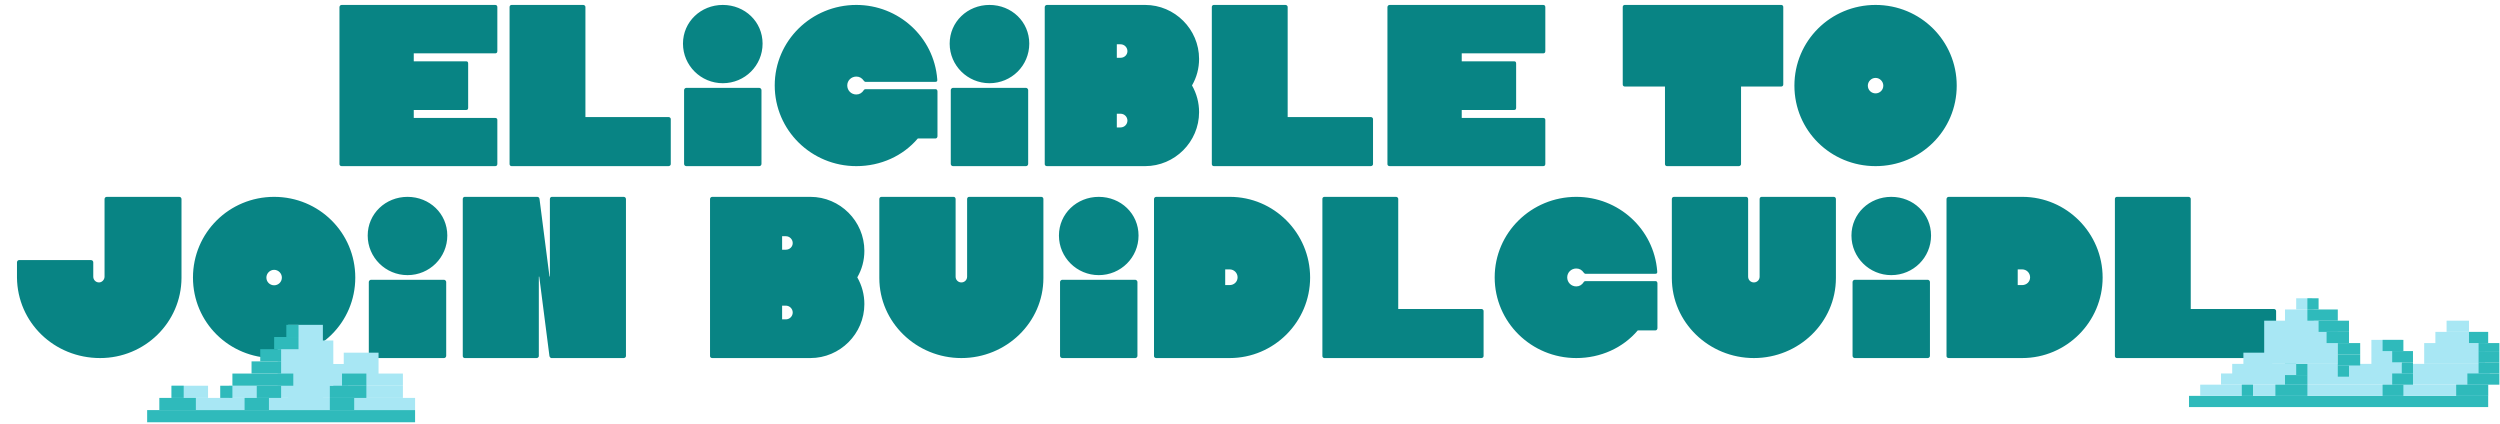 <svg width="1003" height="170" viewBox="0 0 1003 170" fill="none" xmlns="http://www.w3.org/2000/svg">
<path d="M137.079 1.979C136.547 1.979 136.192 2.422 136.192 2.866V65.854C136.192 66.298 136.547 66.653 137.079 66.653H198.648C199.181 66.653 199.535 66.386 199.535 65.765V48.111C199.535 47.579 199.181 47.312 198.648 47.312H166.001V44.119H187.027C187.559 44.119 187.825 43.853 187.825 43.232V25.488C187.825 24.867 187.559 24.601 187.027 24.601H166.001V21.407H198.648C199.181 21.407 199.535 21.141 199.535 20.52V2.866C199.535 2.245 199.181 1.979 198.648 1.979H137.079ZM204.441 65.854C204.441 66.298 204.796 66.653 205.24 66.653H268.228C268.671 66.653 269.115 66.298 269.115 65.854V47.756C269.115 47.312 268.671 46.958 268.228 46.958H234.871V2.777C234.871 2.334 234.427 1.979 233.984 1.979H205.24C204.796 1.979 204.441 2.334 204.441 2.777V65.854ZM289.979 33.384C298.851 33.384 305.948 26.287 305.948 17.504C305.948 8.721 298.851 1.979 289.979 1.979C281.196 1.979 274.01 8.721 274.01 17.504C274.01 26.287 281.196 33.384 289.979 33.384ZM275.341 35.247C274.898 35.247 274.454 35.691 274.454 36.134V65.765C274.454 66.298 274.898 66.653 275.341 66.653H304.617C305.061 66.653 305.504 66.298 305.504 65.765V36.134C305.504 35.691 305.061 35.247 304.617 35.247H275.341ZM347.283 35.779C347.017 35.779 346.75 35.868 346.573 36.134C345.863 37.288 344.799 37.909 343.557 37.909C341.516 37.909 339.919 36.312 339.919 34.271C339.919 32.319 341.516 30.723 343.557 30.723C344.799 30.723 345.775 31.255 346.573 32.408C346.75 32.674 347.017 32.852 347.283 32.852H375.14C375.938 32.852 376.115 32.586 376.027 31.787C374.696 14.754 360.413 1.979 343.557 1.979C325.547 1.979 310.82 16.351 310.82 34.271C310.82 52.281 325.547 66.653 343.557 66.653C353.315 66.653 362.276 62.572 368.22 55.563H375.317C375.761 55.563 376.115 55.12 376.115 54.676V36.667C376.115 36.223 375.849 35.779 375.406 35.779H347.283ZM396.975 33.384C405.847 33.384 412.944 26.287 412.944 17.504C412.944 8.721 405.847 1.979 396.975 1.979C388.193 1.979 381.007 8.721 381.007 17.504C381.007 26.287 388.193 33.384 396.975 33.384ZM382.337 35.247C381.894 35.247 381.45 35.691 381.45 36.134V65.765C381.45 66.298 381.894 66.653 382.337 66.653H411.614C412.057 66.653 412.501 66.298 412.501 65.765V36.134C412.501 35.691 412.057 35.247 411.614 35.247H382.337ZM420.035 1.979C419.502 1.979 419.147 2.422 419.147 2.866V65.854C419.147 66.298 419.502 66.653 420.035 66.653H459.424C471.312 66.653 481.071 56.894 481.071 45.006C481.071 41.191 480.095 37.554 478.232 34.271C480.095 31.078 481.071 27.44 481.071 23.625C481.071 11.738 471.312 1.979 459.424 1.979H420.035ZM448.069 23.182V17.77H449.577C451.085 17.77 452.327 19.012 452.327 20.52C452.327 22.029 451.085 23.182 449.577 23.182H448.069ZM448.069 51.127V45.627H449.577C451.085 45.627 452.327 46.869 452.327 48.377C452.327 49.885 451.085 51.127 449.577 51.127H448.069ZM486.183 65.854C486.183 66.298 486.538 66.653 486.982 66.653H549.97C550.414 66.653 550.857 66.298 550.857 65.854V47.756C550.857 47.312 550.414 46.958 549.97 46.958H516.613V2.777C516.613 2.334 516.169 1.979 515.726 1.979H486.982C486.538 1.979 486.183 2.334 486.183 2.777V65.854ZM557.527 1.979C556.995 1.979 556.64 2.422 556.64 2.866V65.854C556.64 66.298 556.995 66.653 557.527 66.653H619.096C619.628 66.653 619.983 66.386 619.983 65.765V48.111C619.983 47.579 619.628 47.312 619.096 47.312H586.448V44.119H607.474C608.006 44.119 608.272 43.853 608.272 43.232V25.488C608.272 24.867 608.006 24.601 607.474 24.601H586.448V21.407H619.096C619.628 21.407 619.983 21.141 619.983 20.52V2.866C619.983 2.245 619.628 1.979 619.096 1.979H557.527ZM651.841 1.979C651.397 1.979 651.042 2.334 651.042 2.777V33.916C651.042 34.36 651.397 34.715 651.841 34.715H667.987V65.854C667.987 66.298 668.342 66.653 668.786 66.653H697.618C698.062 66.653 698.505 66.298 698.505 65.854V34.715H714.652C715.095 34.715 715.45 34.36 715.45 33.916V2.777C715.45 2.334 715.095 1.979 714.652 1.979H651.841ZM752.477 1.979C734.468 1.979 719.918 16.351 719.918 34.36C719.918 52.369 734.468 66.653 752.477 66.653C770.487 66.653 785.036 52.369 785.036 34.36C785.036 16.351 770.487 1.979 752.477 1.979ZM752.477 37.465C750.792 37.465 749.372 36.134 749.372 34.36C749.372 32.674 750.792 31.255 752.477 31.255C754.163 31.255 755.582 32.674 755.582 34.36C755.582 36.134 754.163 37.465 752.477 37.465ZM72.817 79.866C72.817 79.422 72.463 78.979 71.93 78.979H42.831C42.299 78.979 41.944 79.422 41.944 79.866V111.005C41.944 112.247 40.88 113.312 39.726 113.312C38.396 113.312 37.42 112.247 37.42 111.005V105.239C37.42 104.795 37.065 104.351 36.532 104.351H7.611C7.168 104.351 6.813 104.795 6.813 105.239V111.36C6.99 129.369 21.717 143.653 40.17 143.653C58.09 143.653 72.729 129.369 72.817 111.537V79.866ZM109.98 78.979C91.971 78.979 77.421 93.351 77.421 111.36C77.421 129.369 91.971 143.653 109.98 143.653C127.99 143.653 142.539 129.369 142.539 111.36C142.539 93.351 127.99 78.979 109.98 78.979ZM109.98 114.465C108.295 114.465 106.875 113.134 106.875 111.36C106.875 109.674 108.295 108.255 109.98 108.255C111.666 108.255 113.085 109.674 113.085 111.36C113.085 113.134 111.666 114.465 109.98 114.465ZM163.49 110.384C172.361 110.384 179.459 103.287 179.459 94.504C179.459 85.721 172.361 78.979 163.49 78.979C154.707 78.979 147.521 85.721 147.521 94.504C147.521 103.287 154.707 110.384 163.49 110.384ZM148.852 112.247C148.408 112.247 147.965 112.691 147.965 113.134V142.765C147.965 143.298 148.408 143.653 148.852 143.653H178.128C178.572 143.653 179.015 143.298 179.015 142.765V113.134C179.015 112.691 178.572 112.247 178.128 112.247H148.852ZM216.18 111.094C216.18 110.916 216.358 110.916 216.358 111.094L220.438 142.854C220.527 143.209 220.793 143.564 221.148 143.653H250.247C250.691 143.653 251.134 143.298 251.134 142.854V79.866C251.134 79.334 250.691 78.979 250.247 78.979H221.414C220.971 78.979 220.616 79.334 220.616 79.866V110.828C220.616 111.005 220.438 111.005 220.438 110.828L216.446 79.777C216.358 79.245 216.003 78.979 215.47 78.979H186.46C186.017 78.979 185.662 79.334 185.662 79.866V142.854C185.662 143.298 186.017 143.653 186.46 143.653H215.293C215.737 143.653 216.18 143.298 216.18 142.854V111.094ZM285.748 78.979C285.216 78.979 284.861 79.422 284.861 79.866V142.854C284.861 143.298 285.216 143.653 285.748 143.653H325.138C337.026 143.653 346.784 133.894 346.784 122.006C346.784 118.191 345.809 114.554 343.946 111.271C345.809 108.078 346.784 104.44 346.784 100.625C346.784 88.737 337.026 78.979 325.138 78.979H285.748ZM313.782 100.182V94.77H315.29C316.798 94.77 318.04 96.012 318.04 97.52C318.04 99.028 316.798 100.182 315.29 100.182H313.782ZM313.782 128.127V122.627H315.29C316.798 122.627 318.04 123.869 318.04 125.377C318.04 126.885 316.798 128.127 315.29 128.127H313.782ZM385.697 113.312C384.455 113.312 383.391 112.336 383.391 111.005V79.866C383.391 79.334 383.036 78.979 382.592 78.979H353.671C353.139 78.979 352.784 79.334 352.784 79.866V111.537C352.784 129.369 367.688 143.653 385.697 143.653C403.707 143.653 418.611 129.369 418.611 111.537V79.866C418.611 79.334 418.256 78.979 417.724 78.979H388.802C388.359 78.979 388.004 79.334 388.004 79.866V111.005C388.004 112.336 386.939 113.312 385.697 113.312ZM440.814 110.384C449.685 110.384 456.782 103.287 456.782 94.504C456.782 85.721 449.685 78.979 440.814 78.979C432.031 78.979 424.845 85.721 424.845 94.504C424.845 103.287 432.031 110.384 440.814 110.384ZM426.175 112.247C425.732 112.247 425.288 112.691 425.288 113.134V142.765C425.288 143.298 425.732 143.653 426.175 143.653H455.452C455.895 143.653 456.339 143.298 456.339 142.765V113.134C456.339 112.691 455.895 112.247 455.452 112.247H426.175ZM463.873 78.979C463.34 78.979 462.986 79.422 462.986 79.866V142.854C462.986 143.298 463.34 143.653 463.873 143.653H493.326C511.158 143.653 525.619 129.103 525.619 111.36C525.619 93.528 511.158 78.979 493.415 78.979H463.873ZM491.552 114.376V108.078H493.326C495.101 108.078 496.52 109.497 496.52 111.271C496.52 113.046 495.101 114.376 493.326 114.376H491.552ZM530.541 142.854C530.541 143.298 530.896 143.653 531.34 143.653H594.328C594.772 143.653 595.215 143.298 595.215 142.854V124.756C595.215 124.313 594.772 123.958 594.328 123.958H560.971V79.777C560.971 79.334 560.527 78.979 560.084 78.979H531.34C530.896 78.979 530.541 79.334 530.541 79.777V142.854ZM636.129 112.779C635.863 112.779 635.597 112.868 635.419 113.134C634.71 114.288 633.645 114.909 632.403 114.909C630.363 114.909 628.766 113.312 628.766 111.271C628.766 109.32 630.363 107.723 632.403 107.723C633.645 107.723 634.621 108.255 635.419 109.408C635.597 109.674 635.863 109.852 636.129 109.852H663.986C664.784 109.852 664.962 109.586 664.873 108.787C663.542 91.754 649.259 78.979 632.403 78.979C614.394 78.979 599.667 93.351 599.667 111.271C599.667 129.281 614.394 143.653 632.403 143.653C642.162 143.653 651.122 139.572 657.066 132.563H664.163C664.607 132.563 664.962 132.12 664.962 131.676V113.667C664.962 113.223 664.696 112.779 664.252 112.779H636.129ZM703.654 113.312C702.412 113.312 701.347 112.336 701.347 111.005V79.866C701.347 79.334 700.992 78.979 700.549 78.979H671.627C671.095 78.979 670.74 79.334 670.74 79.866V111.537C670.74 129.369 685.644 143.653 703.654 143.653C721.663 143.653 736.567 129.369 736.567 111.537V79.866C736.567 79.334 736.212 78.979 735.68 78.979H706.759C706.315 78.979 705.96 79.334 705.96 79.866V111.005C705.96 112.336 704.896 113.312 703.654 113.312ZM758.77 110.384C767.641 110.384 774.739 103.287 774.739 94.504C774.739 85.721 767.641 78.979 758.77 78.979C749.987 78.979 742.801 85.721 742.801 94.504C742.801 103.287 749.987 110.384 758.77 110.384ZM744.132 112.247C743.688 112.247 743.245 112.691 743.245 113.134V142.765C743.245 143.298 743.688 143.653 744.132 143.653H773.408C773.852 143.653 774.295 143.298 774.295 142.765V113.134C774.295 112.691 773.852 112.247 773.408 112.247H744.132ZM781.829 78.979C781.297 78.979 780.942 79.422 780.942 79.866V142.854C780.942 143.298 781.297 143.653 781.829 143.653H811.283C829.115 143.653 843.575 129.103 843.575 111.36C843.575 93.528 829.115 78.979 811.371 78.979H781.829ZM809.508 114.376V108.078H811.283C813.057 108.078 814.476 109.497 814.476 111.271C814.476 113.046 813.057 114.376 811.283 114.376H809.508ZM848.498 142.854C848.498 143.298 848.853 143.653 849.296 143.653H912.284C912.728 143.653 913.172 143.298 913.172 142.854V124.756C913.172 124.313 912.728 123.958 912.284 123.958H878.927V79.777C878.927 79.334 878.484 78.979 878.04 78.979H849.296C848.853 78.979 848.498 79.334 848.498 79.777V142.854Z" fill="#088484"/>
<rect width="120.032" height="4.493" transform="matrix(-1 0 0 1 998.258 158.824)" fill="#2FBABB"/>
<rect width="115.539" height="4.493" transform="matrix(-1 0 0 1 998.258 154.331)" fill="#A8E7F4"/>
<rect width="107.194" height="4.493" transform="matrix(-1 0 0 1 998.258 149.838)" fill="#A8E7F4"/>
<rect width="103.343" height="4.493" transform="matrix(-1 0 0 1 998.9 145.986)" fill="#A8E7F4"/>
<rect width="4.493" height="4.493" transform="matrix(-1 0 0 1 921.233 141.493)" fill="#2FBABB"/>
<rect width="4.493" height="4.493" transform="matrix(-1 0 0 1 925.726 145.987)" fill="#2FBABB"/>
<rect width="8.986" height="3.851" transform="matrix(-1 0 0 1 925.726 150.48)" fill="#2FBABB"/>
<rect width="12.838" height="4.493" transform="matrix(-1 0 0 1 925.726 154.331)" fill="#2FBABB"/>
<rect width="4.493" height="4.493" transform="matrix(-1 0 0 1 903.902 154.331)" fill="#2FBABB"/>
<rect width="24.392" height="8.344" transform="matrix(-1 0 0 1 996.975 137.642)" fill="#A8E7F4"/>
<rect width="13.479" height="5.135" transform="matrix(-1 0 0 1 990.556 133.149)" fill="#A8E7F4"/>
<rect width="8.986" height="4.493" transform="matrix(-1 0 0 1 990.556 128.656)" fill="#A8E7F4"/>
<rect width="12.838" height="4.493" transform="matrix(-1 0 0 1 998.258 154.331)" fill="#2FBABB"/>
<rect width="12.838" height="4.493" transform="matrix(-1 0 0 1 1002.75 149.838)" fill="#2FBABB"/>
<rect width="8.344" height="4.493" transform="matrix(-1 0 0 1 1002.75 145.345)" fill="#2FBABB"/>
<rect width="8.344" height="4.493" transform="matrix(-1 0 0 1 1002.75 140.851)" fill="#2FBABB"/>
<rect width="8.344" height="3.209" transform="matrix(-1 0 0 1 1002.75 137.642)" fill="#2FBABB"/>
<rect width="7.703" height="4.493" transform="matrix(-1 0 0 1 998.258 133.149)" fill="#2FBABB"/>
<rect width="12.196" height="10.27" transform="matrix(-1 0 0 1 963.597 136.358)" fill="#A8E7F4"/>
<rect width="29.527" height="17.331" transform="matrix(-1 0 0 1 937.922 128.656)" fill="#A8E7F4"/>
<rect width="8.344" height="4.493" transform="matrix(-1 0 0 1 964.239 154.331)" fill="#2FBABB"/>
<rect width="8.344" height="4.493" transform="matrix(-1 0 0 1 968.09 149.838)" fill="#2FBABB"/>
<rect width="8.344" height="4.493" transform="matrix(-1 0 0 1 968.09 140.851)" fill="#2FBABB"/>
<rect width="8.344" height="4.493" transform="matrix(-1 0 0 1 964.239 136.358)" fill="#2FBABB"/>
<rect width="4.493" height="4.493" transform="matrix(-1 0 0 1 968.09 145.345)" fill="#2FBABB"/>
<rect width="11.554" height="5.135" transform="matrix(-1 0 0 1 911.604 141.493)" fill="#A8E7F4"/>
<rect width="11.554" height="5.135" transform="matrix(-1 0 0 1 928.293 124.162)" fill="#A8E7F4"/>
<rect width="6.419" height="4.493" transform="matrix(-1 0 0 1 927.651 119.669)" fill="#A8E7F4"/>
<rect width="12.196" height="4.493" transform="matrix(-1 0 0 1 942.415 128.656)" fill="#2FBABB"/>
<rect width="12.196" height="4.493" transform="matrix(-1 0 0 1 937.921 124.162)" fill="#2FBABB"/>
<rect width="8.986" height="4.493" transform="matrix(-1 0 0 1 942.415 133.149)" fill="#2FBABB"/>
<rect width="8.986" height="4.493" transform="matrix(-1 0 0 1 946.908 137.642)" fill="#2FBABB"/>
<rect width="8.986" height="4.493" transform="matrix(-1 0 0 1 946.908 142.135)" fill="#2FBABB"/>
<rect width="4.493" height="4.493" transform="matrix(-1 0 0 1 942.415 146.628)" fill="#2FBABB"/>
<rect width="4.493" height="4.493" transform="matrix(-1 0 0 1 930.219 119.669)" fill="#2FBABB"/>
<rect x="111.388" y="138.701" width="5.235" height="9.423" fill="#A8E7F4"/>
<rect x="137.913" y="141.493" width="13.96" height="10.47" fill="#A8E7F4"/>
<rect x="111.388" y="146.03" width="28.27" height="9.423" fill="#A8E7F4"/>
<rect x="146.29" y="149.87" width="15.357" height="4.886" fill="#A8E7F4"/>
<rect x="115.576" y="130.325" width="13.96" height="34.203" fill="#A8E7F4"/>
<rect x="68.809" y="154.755" width="14.659" height="4.886" fill="#A8E7F4"/>
<rect x="91.844" y="154.755" width="69.802" height="4.886" fill="#A8E7F4"/>
<rect x="71.601" y="159.642" width="94.931" height="4.886" fill="#A8E7F4"/>
<rect x="59.036" y="164.528" width="107.496" height="4.886" fill="#2FBABB"/>
<rect x="63.922" y="159.642" width="14.659" height="4.886" fill="#2FBABB"/>
<rect x="103.012" y="154.755" width="9.772" height="4.886" fill="#2FBABB"/>
<rect x="100.918" y="144.983" width="11.866" height="4.886" fill="#2FBABB"/>
<rect x="104.408" y="140.097" width="8.376" height="4.886" fill="#2FBABB"/>
<rect x="98.126" y="159.642" width="9.772" height="4.886" fill="#2FBABB"/>
<rect x="132.329" y="159.642" width="9.772" height="4.886" fill="#2FBABB"/>
<rect x="137.215" y="149.87" width="9.772" height="4.886" fill="#2FBABB"/>
<rect x="109.992" y="135.211" width="9.772" height="4.886" fill="#2FBABB"/>
<rect x="132.329" y="154.755" width="14.659" height="4.886" fill="#2FBABB"/>
<rect x="93.24" y="149.87" width="24.431" height="4.886" fill="#2FBABB"/>
<rect x="68.809" y="154.755" width="4.886" height="4.886" fill="#2FBABB"/>
<rect x="88.353" y="154.755" width="4.886" height="4.886" fill="#2FBABB"/>
<rect x="114.878" y="130.325" width="4.886" height="4.886" fill="#2FBABB"/>
<rect x="127.443" y="136.607" width="6.282" height="18.149" fill="#A8E7F4"/>
</svg>

